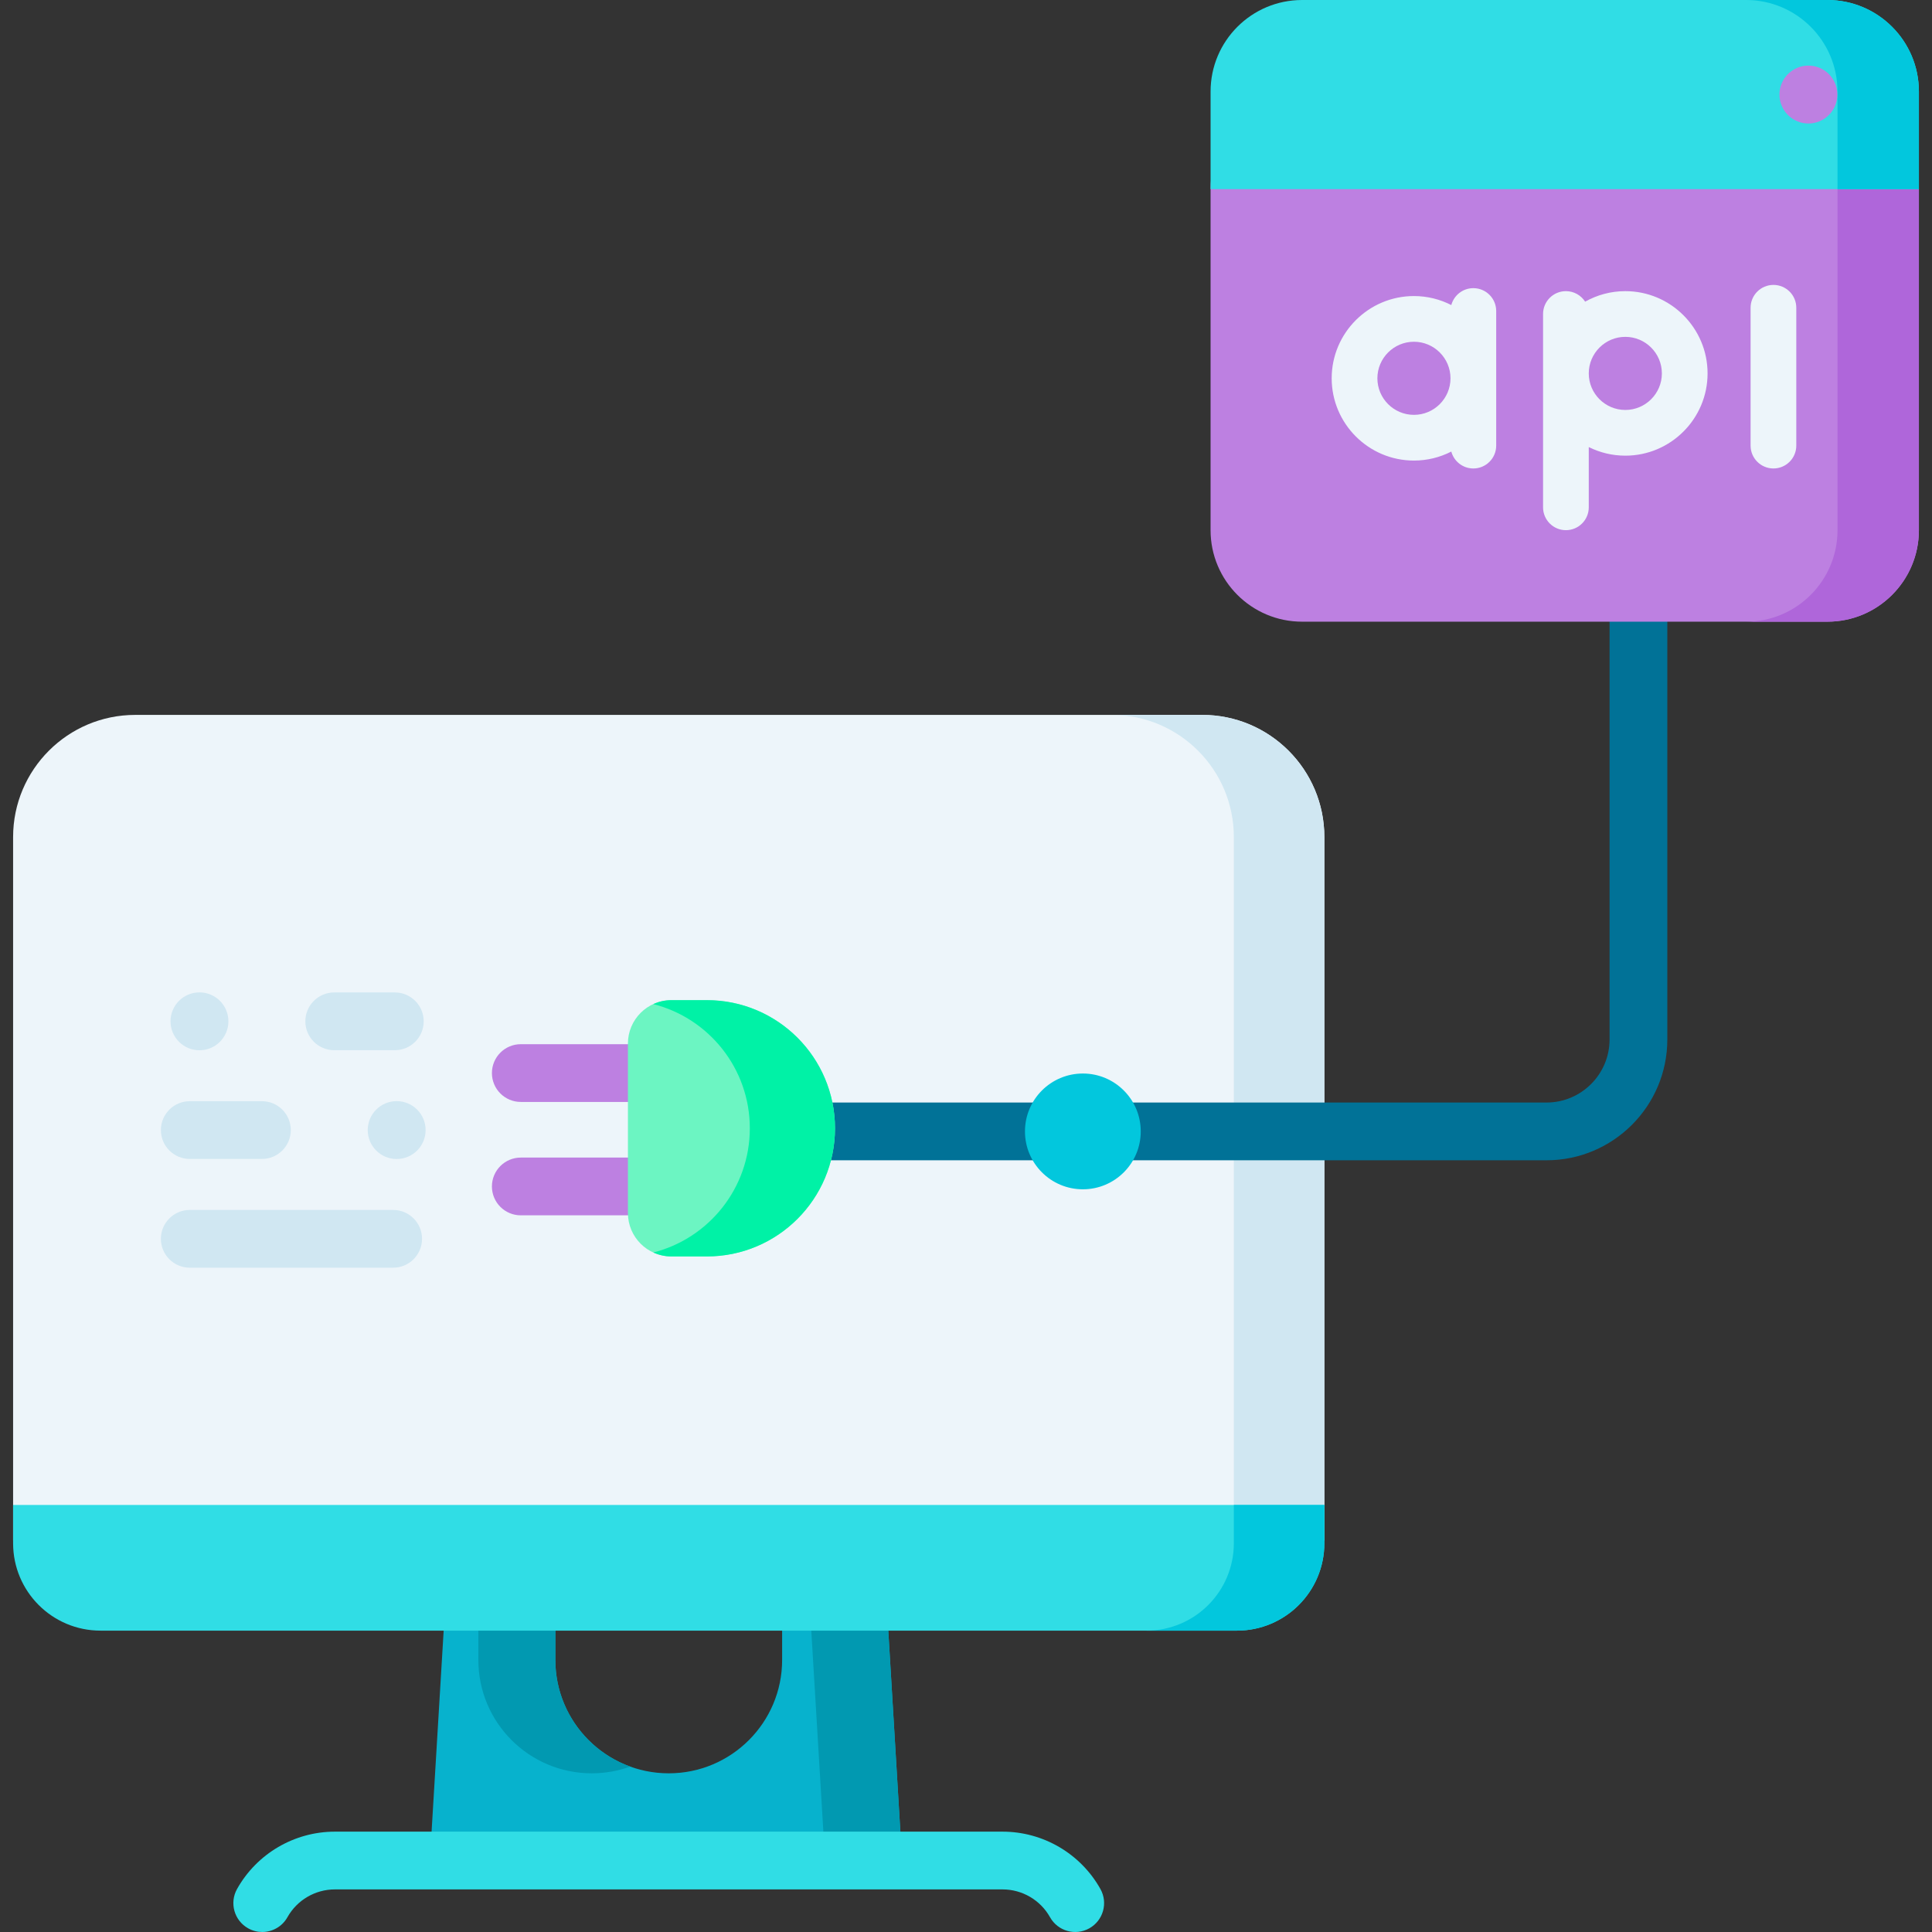 <svg id="api" viewBox="0 0 501.796 501.796"><rect x="0" y="0" width="501.796" height="501.796" fill="#333333" stroke="none"/><path d="m343.973 400.1v-9.23-173.46c0-17.52-14.2-31.73-31.73-31.73h-277.11c-17.52 0-31.73 14.21-31.73 31.73v173.46 9.23z" fill="#edf5fa"></path><path d="m312.243 185.68h-23.511c17.53 0 31.73 14.21 31.73 31.73v173.46 9.23h23.511v-9.23-173.46c0-17.52-14.2-31.73-31.73-31.73z" fill="#d0e7f2"></path><path d="m230.043 412.378 4.26 70.852h-122.66l4.26-70.852h28.34v18.752c0 16.26 13.18 29.45 29.45 29.45 16.26 0 29.45-13.19 29.45-29.45v-18.752z" fill="#07b2cd"></path><g fill="#0199b1"><path d="m153.694 460.58c3.51 0 6.875-.617 9.997-1.745-11.343-4.095-19.449-14.955-19.449-27.705v-18.752h-19.999v18.752c.001 16.26 13.181 29.45 29.451 29.45z"></path><path d="m230.043 412.378h-19.999l4.26 70.852h19.999z"></path></g><path d="m3.403 390.875v9.945c0 12.539 10.165 22.704 22.704 22.704h295.164c12.539 0 22.704-10.165 22.704-22.704v-9.945z" fill="#30dde5"></path><path d="m320.463 390.875v9.945c0 12.539-10.165 22.704-22.704 22.704h23.512c12.539 0 22.704-10.165 22.704-22.704v-9.945z" fill="#02c7dd"></path><g><path d="m171.64 286.206h-36.375c-4.142 0-7.5-3.357-7.5-7.5s3.358-7.5 7.5-7.5h36.375c4.142 0 7.5 3.357 7.5 7.5s-3.358 7.5-7.5 7.5z" fill="#bd80e1"></path></g><g><path d="m171.64 315.656h-36.375c-4.142 0-7.5-3.357-7.5-7.5s3.358-7.5 7.5-7.5h36.375c4.142 0 7.5 3.357 7.5 7.5s-3.358 7.5-7.5 7.5z" fill="#bd80e1"></path></g><g><path d="m401.677 301.36h-193.399c-4.142 0-7.5-3.357-7.5-7.5s3.358-7.5 7.5-7.5h193.399c9.028 0 16.374-7.346 16.374-16.374v-118.551c0-4.143 3.357-7.5 7.5-7.5s7.5 3.357 7.5 7.5v118.551c0 17.3-14.074 31.374-31.374 31.374z" fill="#017297"></path></g><g><circle cx="51.806" cy="265.267" fill="#d0e7f2" r="7.518"></circle><g><path d="m102.546 272.767h-15.74c-4.142 0-7.5-3.357-7.5-7.5s3.358-7.5 7.5-7.5h15.74c4.142 0 7.5 3.357 7.5 7.5s-3.358 7.5-7.5 7.5z" fill="#d0e7f2"></path></g></g><g><circle cx="103.028" cy="293.512" fill="#d0e7f2" r="7.518"></circle><g><path d="m68.028 301.012h-18.74c-4.142 0-7.5-3.357-7.5-7.5s3.358-7.5 7.5-7.5h18.74c4.142 0 7.5 3.357 7.5 7.5s-3.358 7.5-7.5 7.5z" fill="#d0e7f2"></path></g></g><path d="m183.589 326.332h-9.221c-6.229 0-11.278-5.049-11.278-11.278v-44.009c0-6.229 5.049-11.278 11.278-11.278h9.221c18.382 0 33.283 14.901 33.283 33.283 0 18.381-14.902 33.282-33.283 33.282z" fill="#6cf5c2"></path><path d="m183.589 259.767h-9.221c-1.671 0-3.253.373-4.679 1.026 14.405 3.661 25.061 16.714 25.061 32.257 0 15.544-10.656 28.596-25.061 32.257 1.427.653 3.008 1.026 4.679 1.026h9.221c18.382 0 33.283-14.901 33.283-33.283 0-18.382-14.902-33.283-33.283-33.283z" fill="#00f2a6"></path><g><path d="m102.114 329.257h-52.826c-4.142 0-7.5-3.357-7.5-7.5s3.358-7.5 7.5-7.5h52.826c4.142 0 7.5 3.357 7.5 7.5s-3.357 7.5-7.5 7.5z" fill="#d0e7f2"></path></g><g><path d="m68.104 501.794c-1.241 0-2.498-.308-3.658-.957-3.614-2.023-4.903-6.595-2.879-10.208 5.146-9.188 14.883-14.896 25.414-14.896h173.416c10.53 0 20.268 5.708 25.414 14.896 2.023 3.614.734 8.185-2.879 10.209-3.614 2.026-8.185.734-10.209-2.879-2.496-4.457-7.219-7.226-12.326-7.226h-173.416c-5.107 0-9.831 2.769-12.326 7.225-1.375 2.455-3.924 3.836-6.551 3.836z" fill="#30dde5"></path></g><g><path d="m498.392 49.12v88.58c0 13.123-10.634 23.768-23.758 23.768h-136.446c-13.123 0-23.768-10.644-23.768-23.768v-88.58c0-13.123 10.644-23.768 23.768-23.768h136.446c13.123 0 23.758 10.645 23.758 23.768z" fill="#bd80e1"></path><path d="m474.634 25.352h-21.134c13.123 0 23.758 10.644 23.758 23.768v88.58c0 13.124-10.634 23.768-23.758 23.768h21.134c13.123 0 23.758-10.644 23.758-23.768v-88.58c0-13.123-10.635-23.768-23.758-23.768z" fill="#af66da"></path></g><path d="m498.393 23.77v25.35h-183.97v-25.35c0-13.12 10.64-23.77 23.77-23.77h136.44c13.12 0 23.76 10.65 23.76 23.77z" fill="#30dde5"></path><circle cx="281.25" cy="293.86" fill="#02c7dd" r="15.036"></circle><path d="m498.393 23.77v25.35h-21.14v-25.35c0-13.12-10.63-23.77-23.75-23.77h21.13c13.12 0 23.76 10.65 23.76 23.77z" fill="#02c7dd"></path><circle cx="469.695" cy="24.558" fill="#bd80e1" r="7.518"></circle><g fill="#edf5fa"><path d="m460.614 73.999c-3.278 0-5.935 2.657-5.935 5.935v35.803c0 3.278 2.657 5.935 5.935 5.935s5.935-2.657 5.935-5.935v-35.803c0-3.278-2.657-5.935-5.935-5.935z"></path><path d="m382.67 74.841c-2.743 0-5.045 1.863-5.725 4.392-2.914-1.492-6.211-2.34-9.703-2.34-11.781 0-21.365 9.584-21.365 21.365 0 11.78 9.584 21.364 21.365 21.364 3.493 0 6.789-.848 9.703-2.34.68 2.529 2.982 4.392 5.726 4.392 3.278 0 5.935-2.657 5.935-5.935v-34.963c-.001-3.278-2.658-5.935-5.936-5.935zm-15.429 32.909c-5.235 0-9.494-4.259-9.494-9.494s4.259-9.494 9.494-9.494c5.234 0 9.494 4.259 9.494 9.494-.001 5.235-4.26 9.494-9.494 9.494z"></path><path d="m422.142 75.619c-3.789 0-7.348.996-10.437 2.733-1.056-1.642-2.895-2.733-4.992-2.733-3.278 0-5.935 2.657-5.935 5.935v50.211c0 3.278 2.657 5.935 5.935 5.935s5.935-2.657 5.935-5.935v-15.649c2.862 1.426 6.085 2.233 9.494 2.233 11.78 0 21.364-9.584 21.364-21.365.001-11.781-9.583-21.365-21.364-21.365zm0 30.859c-5.235 0-9.494-4.259-9.494-9.494 0-5.234 4.259-9.494 9.494-9.494 5.234 0 9.494 4.259 9.494 9.494 0 5.234-4.259 9.494-9.494 9.494z"></path></g></svg>